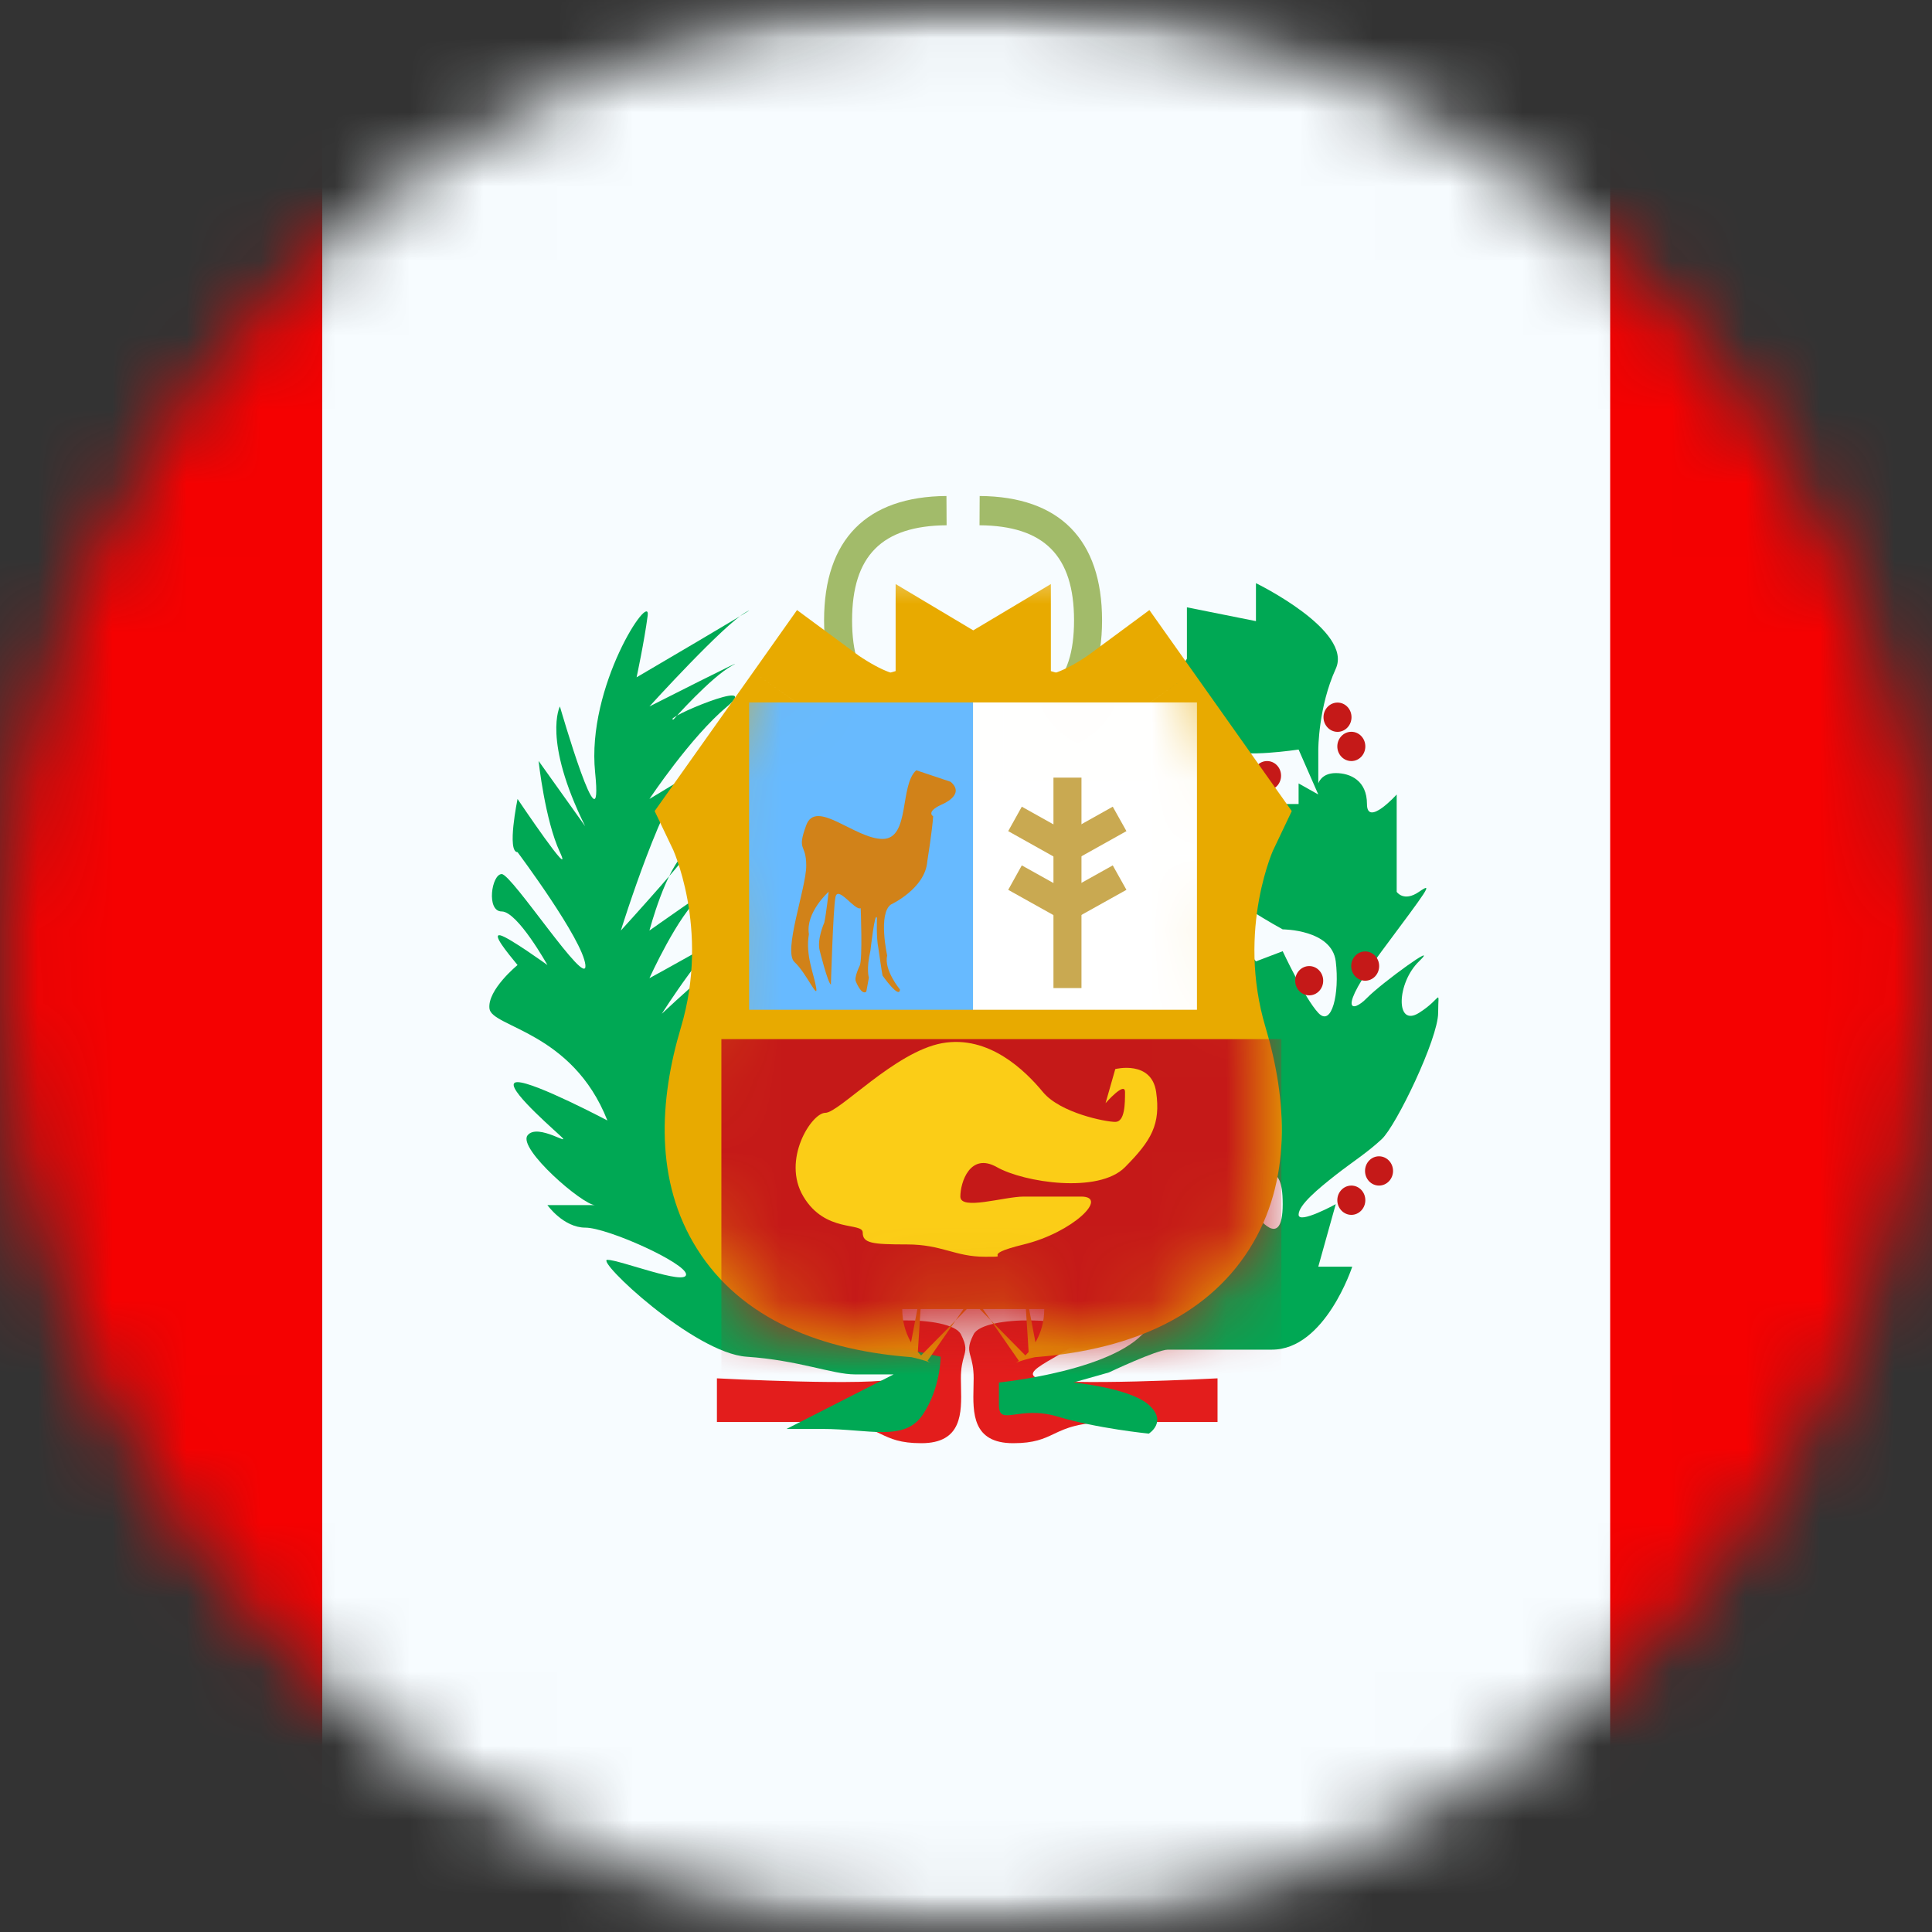 <svg width="26" height="26" viewBox="0 0 26 26" fill="none" xmlns="http://www.w3.org/2000/svg">
<rect x="0" y="0" width="26" height="26" fill="#333333" stroke="none"/>
<mask id="mask0_1_10689" style="mask-type:alpha" maskUnits="userSpaceOnUse" x="0" y="0" width="26" height="26">
<circle cx="13" cy="13" r="13" fill="#634848"/>
</mask>
<g mask="url(#mask0_1_10689)">
<mask id="mask1_1_10689" style="mask-type:alpha" maskUnits="userSpaceOnUse" x="-5" y="0" width="36" height="26">
<rect x="-4.333" width="34.667" height="26" fill="white"/>
</mask>
<g mask="url(#mask1_1_10689)">
<path fill-rule="evenodd" clip-rule="evenodd" d="M4.336 0H22.753V26H4.336V0Z" fill="#F7FCFF"/>
<path fill-rule="evenodd" clip-rule="evenodd" d="M21.669 0H30.336V26H21.669V0Z" fill="#F50101"/>
<path fill-rule="evenodd" clip-rule="evenodd" d="M-4.331 0H4.336V26H-4.331V0Z" fill="#F50101"/>
<path d="M12.72 9.473L12.756 9.865C11.674 9.975 11.09 9.446 11.09 8.349C11.09 7.261 11.662 6.682 12.737 6.675L12.739 7.069C11.868 7.075 11.467 7.481 11.467 8.349C11.467 9.209 11.855 9.56 12.72 9.473Z" fill="#A2BB6A"/>
<path d="M13.201 9.473L13.165 9.865C14.246 9.975 14.831 9.446 14.831 8.349C14.831 7.261 14.259 6.682 13.184 6.675L13.182 7.069C14.053 7.075 14.454 7.481 14.454 8.349C14.454 9.209 14.065 9.56 13.201 9.473Z" fill="#A2BB6A"/>
<path fill-rule="evenodd" clip-rule="evenodd" d="M12.068 18.549C11.757 18.661 9.648 18.549 9.648 18.549V19.137H11.046C11.513 19.137 11.689 19.22 11.851 19.297C11.988 19.362 12.115 19.422 12.399 19.422C12.951 19.422 12.941 19.01 12.933 18.668C12.932 18.627 12.931 18.587 12.931 18.549C12.931 18.404 12.954 18.323 12.971 18.26C12.997 18.168 13.012 18.114 12.931 17.956C12.794 17.689 11.492 17.725 11.492 17.956C11.492 18.065 11.689 18.178 11.865 18.279C12.062 18.393 12.232 18.491 12.068 18.549ZM13.966 18.549C14.277 18.661 16.385 18.549 16.385 18.549V19.137H14.987C14.521 19.137 14.345 19.22 14.183 19.297C14.046 19.362 13.919 19.422 13.635 19.422C13.082 19.422 13.093 19.01 13.101 18.668C13.102 18.627 13.103 18.587 13.103 18.549C13.103 18.404 13.08 18.323 13.063 18.26C13.037 18.168 13.022 18.114 13.103 17.956C13.24 17.689 14.542 17.725 14.542 17.956C14.542 18.065 14.345 18.178 14.169 18.279C13.972 18.393 13.801 18.491 13.966 18.549Z" fill="#E31D1C"/>
<path fill-rule="evenodd" clip-rule="evenodd" d="M13.443 18.605C13.443 18.605 15.088 18.442 15.46 17.849C15.832 17.255 16.453 16.242 16.67 15.997C16.888 15.752 16.902 16.347 16.902 16.347C16.902 16.347 17.262 16.857 17.262 16.205C17.262 15.553 17.006 16.008 16.67 15.027C16.334 14.046 16.146 13.083 16.24 12.938C16.334 12.792 16.558 13.083 16.558 12.938C16.558 12.792 16.558 12.507 16.558 12.507L16.902 12.938L17.262 12.801C17.262 12.801 17.558 13.435 17.741 13.631C17.923 13.828 18.029 13.368 17.976 12.938C17.923 12.507 17.262 12.507 17.262 12.507C17.262 12.507 16.417 12.051 16.417 11.86C16.417 11.669 16.782 11.726 16.782 11.726L16.67 11.135C16.67 11.135 16.972 11.494 17.117 11.315C17.262 11.135 16.902 10.82 16.902 10.82H17.476V10.543L17.741 10.692L17.476 10.087C17.476 10.087 16.699 10.204 16.558 10.087C16.417 9.97 15.973 9.515 15.973 9.515V9.298H15.716L15.973 8.864V8.173L16.902 8.359V7.848C16.902 7.848 18.212 8.486 17.976 9C17.741 9.515 17.741 10.087 17.741 10.087V10.543C17.741 10.543 17.78 10.404 17.976 10.404C18.173 10.404 18.396 10.505 18.396 10.82C18.396 11.135 18.796 10.692 18.796 10.692V12.002C18.796 12.002 18.89 12.144 19.096 12.002C19.301 11.86 19.211 11.971 18.594 12.801C17.976 13.631 18.199 13.634 18.396 13.43C18.594 13.227 19.395 12.648 19.096 12.938C18.796 13.227 18.776 13.832 19.096 13.631C19.415 13.43 19.354 13.287 19.354 13.631C19.354 13.976 18.791 15.148 18.594 15.331C18.396 15.515 18.212 15.628 17.976 15.812C17.741 15.997 17.476 16.215 17.476 16.347C17.476 16.479 17.976 16.205 17.976 16.205L17.741 17.046H18.198C18.198 17.046 17.834 18.163 17.117 18.163C16.401 18.163 15.86 18.163 15.716 18.163C15.572 18.163 14.922 18.47 14.922 18.47L14.446 18.605C14.446 18.605 15.204 18.678 15.46 18.906C15.716 19.134 15.46 19.293 15.46 19.293C15.46 19.293 14.758 19.223 14.234 19.064C13.709 18.906 13.443 19.206 13.443 18.906C13.443 18.605 13.443 18.605 13.443 18.605Z" fill="#00A854"/>
<path fill-rule="evenodd" clip-rule="evenodd" d="M18.188 9.652C18.188 9.76 18.104 9.849 18 9.849C17.896 9.849 17.811 9.76 17.811 9.652C17.811 9.543 17.896 9.455 18 9.455C18.104 9.455 18.188 9.543 18.188 9.652ZM17.24 10.439C17.24 10.547 17.156 10.636 17.052 10.636C16.948 10.636 16.863 10.547 16.863 10.439C16.863 10.33 16.948 10.242 17.052 10.242C17.156 10.242 17.24 10.33 17.24 10.439ZM18.186 10.242C18.29 10.242 18.374 10.154 18.374 10.045C18.374 9.936 18.29 9.848 18.186 9.848C18.082 9.848 17.997 9.936 17.997 10.045C17.997 10.154 18.082 10.242 18.186 10.242ZM17.807 13.198C17.807 13.307 17.723 13.395 17.619 13.395C17.515 13.395 17.43 13.307 17.43 13.198C17.43 13.089 17.515 13.001 17.619 13.001C17.723 13.001 17.807 13.089 17.807 13.198ZM16.866 15.758C16.97 15.758 17.054 15.67 17.054 15.561C17.054 15.452 16.97 15.364 16.866 15.364C16.761 15.364 16.677 15.452 16.677 15.561C16.677 15.67 16.761 15.758 16.866 15.758ZM18.374 16.152C18.374 16.26 18.29 16.349 18.186 16.349C18.082 16.349 17.997 16.26 17.997 16.152C17.997 16.043 18.082 15.955 18.186 15.955C18.29 15.955 18.374 16.043 18.374 16.152ZM18.558 15.955C18.662 15.955 18.747 15.867 18.747 15.758C18.747 15.649 18.662 15.561 18.558 15.561C18.454 15.561 18.37 15.649 18.37 15.758C18.37 15.867 18.454 15.955 18.558 15.955ZM18.56 13.001C18.56 13.11 18.476 13.198 18.372 13.198C18.268 13.198 18.184 13.11 18.184 13.001C18.184 12.892 18.268 12.804 18.372 12.804C18.476 12.804 18.56 12.892 18.56 13.001Z" fill="#C51918"/>
<path fill-rule="evenodd" clip-rule="evenodd" d="M12.659 18.258C12.659 18.258 9.665 17.666 9.502 16.521C9.338 15.376 9.34 14.156 9.34 14.156L9.063 14.902C9.063 14.902 9.049 13.887 9.618 13.164C10.187 12.44 8.906 13.643 8.906 13.643C8.906 13.643 9.555 12.62 9.825 12.523C10.095 12.425 8.74 13.164 8.74 13.164C8.74 13.164 9.128 12.305 9.43 12.062C9.732 11.82 8.74 12.523 8.74 12.523C8.74 12.523 8.964 11.671 9.233 11.468C9.501 11.265 8.355 12.523 8.355 12.523C8.355 12.523 8.96 10.577 9.3 10.396C9.641 10.214 8.74 10.752 8.74 10.752C8.74 10.752 9.292 9.92 9.786 9.507C10.28 9.093 8.892 9.683 9.063 9.683C9.063 9.683 9.564 9.116 9.853 8.957C10.141 8.797 8.74 9.507 8.74 9.507C8.74 9.507 9.746 8.397 10.047 8.233C10.349 8.07 8.567 9.115 8.567 9.115C8.567 9.115 8.671 8.631 8.716 8.285C8.761 7.939 7.89 9.233 8.009 10.396C8.127 11.559 7.535 9.507 7.535 9.507C7.535 9.507 7.297 9.952 7.875 11.119L7.248 10.24C7.248 10.24 7.334 11.038 7.535 11.468C7.736 11.899 6.965 10.752 6.965 10.752C6.965 10.752 6.817 11.468 6.965 11.468C6.965 11.468 7.845 12.645 7.878 12.987C7.911 13.33 6.889 11.763 6.752 11.763C6.616 11.763 6.54 12.266 6.752 12.266C6.965 12.266 7.367 12.987 7.367 12.987C7.367 12.987 6.844 12.61 6.732 12.587C6.62 12.565 6.82 12.811 6.965 12.987C6.965 12.987 6.556 13.321 6.587 13.574C6.618 13.826 7.702 13.88 8.174 15.079C8.174 15.079 7.198 14.563 6.965 14.563C6.732 14.563 7.34 15.102 7.535 15.28C7.73 15.458 7.234 15.102 7.099 15.28C6.965 15.458 7.843 16.218 8.009 16.218C8.174 16.218 7.367 16.218 7.367 16.218C7.367 16.218 7.582 16.521 7.878 16.521C8.174 16.521 9.233 16.997 9.233 17.151C9.233 17.305 8.34 16.954 8.174 16.954C8.009 16.954 9.34 18.21 10.047 18.258C10.755 18.306 11.201 18.496 11.507 18.496C11.811 18.496 12.026 18.496 12.026 18.496L10.585 19.23C10.585 19.23 10.44 19.23 11.065 19.23C11.69 19.23 12.168 19.404 12.414 19.044C12.659 18.685 12.659 18.258 12.659 18.258Z" fill="#00A854"/>
<mask id="path-12-outside-1_1_10689" maskUnits="userSpaceOnUse" x="7.945" y="7.62" width="10" height="11" fill="black">
<rect fill="white" x="7.945" y="7.62" width="10" height="11"/>
<path fill-rule="evenodd" clip-rule="evenodd" d="M13.097 9.646C13.126 9.63 13.142 9.62 13.142 9.62V9.671C13.35 9.786 13.876 10.056 14.218 10.056C14.652 10.056 15.242 9.62 15.242 9.62L16.229 11.014C16.229 11.014 15.564 12.408 16.073 14.111C16.582 15.813 16.046 17.127 13.784 17.272C13.784 17.272 13.337 17.357 13.142 17.492V17.617C13.142 17.586 13.125 17.556 13.097 17.529C13.069 17.556 13.053 17.586 13.053 17.617V17.492C12.858 17.357 12.411 17.272 12.411 17.272C10.149 17.127 9.613 15.813 10.122 14.111C10.63 12.408 9.966 11.014 9.966 11.014L10.953 9.62C10.953 9.62 11.543 10.056 11.977 10.056C12.319 10.056 12.845 9.786 13.053 9.671V9.62C13.053 9.62 13.069 9.63 13.097 9.646Z"/>
</mask>
<path fill-rule="evenodd" clip-rule="evenodd" d="M13.097 9.646C13.126 9.63 13.142 9.62 13.142 9.62V9.671C13.35 9.786 13.876 10.056 14.218 10.056C14.652 10.056 15.242 9.62 15.242 9.62L16.229 11.014C16.229 11.014 15.564 12.408 16.073 14.111C16.582 15.813 16.046 17.127 13.784 17.272C13.784 17.272 13.337 17.357 13.142 17.492V17.617C13.142 17.586 13.125 17.556 13.097 17.529C13.069 17.556 13.053 17.586 13.053 17.617V17.492C12.858 17.357 12.411 17.272 12.411 17.272C10.149 17.127 9.613 15.813 10.122 14.111C10.63 12.408 9.966 11.014 9.966 11.014L10.953 9.62C10.953 9.62 11.543 10.056 11.977 10.056C12.319 10.056 12.845 9.786 13.053 9.671V9.62C13.053 9.62 13.069 9.63 13.097 9.646Z" fill="#E8AA00"/>
<path d="M13.142 9.62H14.142V7.86L12.63 8.762L13.142 9.62ZM13.097 9.646L12.604 10.516L13.097 10.796L13.591 10.516L13.097 9.646ZM13.142 9.671H12.142V10.261L12.659 10.547L13.142 9.671ZM15.242 9.62L16.058 9.043L15.468 8.21L14.648 8.816L15.242 9.62ZM16.229 11.014L17.132 11.445L17.384 10.915L17.045 10.437L16.229 11.014ZM16.073 14.111L15.115 14.397L15.115 14.397L16.073 14.111ZM13.784 17.272L13.719 16.274L13.658 16.278L13.597 16.29L13.784 17.272ZM13.142 17.492L12.572 16.671L12.142 16.969V17.492H13.142ZM13.097 17.529L13.799 16.816L13.097 16.125L12.396 16.816L13.097 17.529ZM13.053 17.492H14.053V16.969L13.623 16.671L13.053 17.492ZM12.411 17.272L12.598 16.29L12.537 16.278L12.475 16.274L12.411 17.272ZM10.122 14.111L11.08 14.397L11.08 14.397L10.122 14.111ZM9.966 11.014L9.149 10.437L8.81 10.915L9.063 11.445L9.966 11.014ZM10.953 9.62L11.547 8.816L10.726 8.21L10.137 9.043L10.953 9.62ZM13.053 9.671L13.536 10.547L14.053 10.261V9.671H13.053ZM13.053 9.62L13.565 8.762L12.053 7.86V9.62H13.053ZM13.142 9.62C12.63 8.762 12.63 8.762 12.63 8.762C12.63 8.762 12.63 8.761 12.63 8.761C12.63 8.761 12.63 8.761 12.63 8.761C12.63 8.761 12.63 8.761 12.63 8.761C12.63 8.761 12.63 8.761 12.63 8.761C12.63 8.761 12.631 8.761 12.631 8.761C12.631 8.761 12.631 8.761 12.631 8.761C12.631 8.761 12.631 8.761 12.631 8.761C12.631 8.761 12.629 8.762 12.627 8.763C12.623 8.766 12.615 8.77 12.604 8.776L13.591 10.516C13.608 10.506 13.623 10.498 13.634 10.491C13.639 10.488 13.643 10.486 13.647 10.484C13.648 10.483 13.65 10.482 13.651 10.481C13.652 10.481 13.652 10.48 13.653 10.48C13.653 10.48 13.653 10.48 13.653 10.48C13.653 10.48 13.654 10.48 13.654 10.48C13.654 10.48 13.654 10.479 13.654 10.479C13.654 10.479 13.654 10.479 13.654 10.479C13.654 10.479 13.654 10.479 13.654 10.479C13.654 10.479 13.654 10.479 13.142 9.62ZM14.142 9.671V9.62H12.142V9.671H14.142ZM12.659 10.547C12.78 10.614 13.001 10.73 13.251 10.832C13.469 10.921 13.84 11.056 14.218 11.056V9.056C14.253 9.056 14.25 9.061 14.195 9.047C14.146 9.034 14.083 9.012 14.008 8.981C13.858 8.92 13.712 8.844 13.625 8.796L12.659 10.547ZM14.218 11.056C14.702 11.056 15.148 10.837 15.368 10.718C15.5 10.647 15.613 10.576 15.693 10.524C15.733 10.498 15.766 10.475 15.79 10.458C15.802 10.449 15.812 10.442 15.82 10.437C15.824 10.434 15.827 10.431 15.83 10.43C15.831 10.428 15.832 10.428 15.833 10.427C15.834 10.427 15.834 10.426 15.835 10.426C15.835 10.426 15.835 10.425 15.835 10.425C15.835 10.425 15.836 10.425 15.836 10.425C15.836 10.425 15.836 10.425 15.242 9.62C14.648 8.816 14.648 8.816 14.648 8.816C14.648 8.816 14.648 8.816 14.648 8.816C14.649 8.816 14.649 8.815 14.649 8.815C14.649 8.815 14.649 8.815 14.65 8.815C14.65 8.814 14.65 8.814 14.651 8.814C14.651 8.814 14.651 8.814 14.65 8.814C14.649 8.815 14.646 8.817 14.641 8.821C14.632 8.827 14.615 8.839 14.593 8.853C14.549 8.882 14.487 8.921 14.418 8.958C14.346 8.997 14.281 9.026 14.23 9.045C14.171 9.065 14.171 9.056 14.218 9.056V11.056ZM14.426 10.198L15.413 11.592L17.045 10.437L16.058 9.043L14.426 10.198ZM16.229 11.014C15.327 10.584 15.326 10.584 15.326 10.585C15.326 10.585 15.326 10.585 15.326 10.585C15.326 10.586 15.325 10.586 15.325 10.587C15.325 10.588 15.324 10.589 15.323 10.59C15.322 10.593 15.321 10.596 15.319 10.599C15.316 10.605 15.313 10.613 15.309 10.623C15.3 10.641 15.29 10.665 15.278 10.694C15.254 10.753 15.222 10.833 15.188 10.932C15.12 11.129 15.038 11.406 14.977 11.744C14.853 12.418 14.804 13.358 15.115 14.397L17.031 13.825C16.833 13.161 16.862 12.553 16.944 12.104C16.985 11.881 17.038 11.703 17.078 11.586C17.098 11.527 17.115 11.485 17.125 11.461C17.13 11.449 17.134 11.441 17.135 11.438C17.135 11.437 17.136 11.437 17.135 11.438C17.135 11.438 17.134 11.439 17.134 11.441C17.134 11.441 17.133 11.442 17.133 11.443C17.133 11.443 17.133 11.443 17.132 11.444C17.132 11.444 17.132 11.444 17.132 11.444C17.132 11.445 17.132 11.445 16.229 11.014ZM15.115 14.397C15.332 15.124 15.253 15.535 15.122 15.742C15.008 15.921 14.685 16.212 13.719 16.274L13.848 18.27C15.144 18.187 16.22 17.748 16.813 16.809C17.389 15.898 17.323 14.801 17.031 13.825L15.115 14.397ZM13.784 17.272C13.597 16.29 13.597 16.29 13.597 16.29C13.597 16.29 13.597 16.29 13.597 16.29C13.597 16.29 13.596 16.29 13.596 16.29C13.596 16.29 13.595 16.29 13.595 16.29C13.594 16.29 13.593 16.291 13.592 16.291C13.59 16.291 13.588 16.292 13.585 16.292C13.579 16.293 13.572 16.295 13.563 16.297C13.545 16.3 13.521 16.305 13.492 16.312C13.435 16.325 13.355 16.344 13.266 16.369C13.13 16.407 12.821 16.498 12.572 16.671L13.712 18.314C13.668 18.345 13.649 18.348 13.687 18.333C13.716 18.322 13.757 18.308 13.806 18.295C13.853 18.281 13.897 18.271 13.93 18.264C13.945 18.26 13.958 18.257 13.965 18.256C13.969 18.255 13.971 18.255 13.972 18.254C13.973 18.254 13.973 18.254 13.972 18.254C13.972 18.254 13.972 18.254 13.972 18.255C13.972 18.255 13.971 18.255 13.971 18.255C13.971 18.255 13.971 18.255 13.971 18.255C13.971 18.255 13.971 18.255 13.971 18.255C13.97 18.255 13.97 18.255 13.784 17.272ZM14.142 17.617V17.492H12.142V17.617H14.142ZM12.396 18.241C12.327 18.174 12.142 17.962 12.142 17.617H14.142C14.142 17.209 13.923 16.939 13.799 16.816L12.396 18.241ZM12.396 16.816C12.271 16.939 12.053 17.209 12.053 17.617H14.053C14.053 17.962 13.867 18.174 13.799 18.241L12.396 16.816ZM14.053 17.617V17.492H12.053V17.617H14.053ZM12.411 17.272C12.224 18.255 12.224 18.255 12.224 18.255C12.224 18.255 12.224 18.255 12.224 18.255C12.224 18.255 12.224 18.255 12.223 18.255C12.223 18.255 12.223 18.255 12.223 18.255C12.223 18.254 12.222 18.254 12.222 18.254C12.222 18.254 12.222 18.254 12.223 18.254C12.223 18.255 12.226 18.255 12.229 18.256C12.237 18.257 12.249 18.26 12.265 18.264C12.298 18.271 12.342 18.281 12.389 18.295C12.438 18.308 12.478 18.322 12.507 18.333C12.545 18.348 12.527 18.345 12.482 18.314L13.623 16.671C13.373 16.498 13.064 16.407 12.929 16.369C12.839 16.344 12.76 16.325 12.703 16.312C12.674 16.305 12.649 16.3 12.632 16.297C12.623 16.295 12.615 16.293 12.61 16.292C12.607 16.292 12.604 16.291 12.602 16.291C12.601 16.291 12.6 16.29 12.6 16.29C12.599 16.29 12.599 16.29 12.598 16.29C12.598 16.29 12.598 16.29 12.598 16.29C12.598 16.29 12.598 16.29 12.598 16.29C12.598 16.29 12.598 16.29 12.411 17.272ZM9.164 13.825C8.872 14.801 8.806 15.898 9.382 16.809C9.974 17.748 11.05 18.187 12.347 18.27L12.475 16.274C11.509 16.212 11.186 15.921 11.073 15.742C10.942 15.535 10.863 15.124 11.08 14.397L9.164 13.825ZM9.966 11.014C9.063 11.445 9.063 11.445 9.063 11.444C9.063 11.444 9.062 11.444 9.062 11.444C9.062 11.443 9.062 11.443 9.062 11.443C9.061 11.442 9.061 11.441 9.061 11.441C9.06 11.439 9.06 11.438 9.06 11.438C9.059 11.437 9.059 11.437 9.06 11.438C9.061 11.441 9.064 11.449 9.069 11.461C9.08 11.485 9.096 11.527 9.116 11.586C9.157 11.703 9.21 11.881 9.251 12.104C9.333 12.553 9.362 13.161 9.164 13.825L11.08 14.397C11.39 13.358 11.341 12.418 11.218 11.744C11.156 11.406 11.075 11.129 11.007 10.932C10.972 10.833 10.941 10.753 10.917 10.694C10.905 10.665 10.894 10.641 10.886 10.623C10.882 10.613 10.878 10.605 10.875 10.599C10.874 10.596 10.872 10.593 10.871 10.59C10.871 10.589 10.87 10.588 10.87 10.587C10.869 10.586 10.869 10.586 10.869 10.585C10.869 10.585 10.868 10.585 10.868 10.585C10.868 10.584 10.868 10.584 9.966 11.014ZM10.137 9.043L9.149 10.437L10.782 11.592L11.769 10.198L10.137 9.043ZM11.977 9.056C12.024 9.056 12.024 9.065 11.965 9.045C11.913 9.026 11.848 8.997 11.777 8.958C11.708 8.921 11.646 8.882 11.601 8.853C11.579 8.839 11.563 8.827 11.553 8.821C11.549 8.817 11.545 8.815 11.544 8.814C11.544 8.814 11.544 8.814 11.544 8.814C11.544 8.814 11.545 8.814 11.545 8.815C11.545 8.815 11.546 8.815 11.546 8.815C11.546 8.815 11.546 8.816 11.546 8.816C11.546 8.816 11.546 8.816 11.547 8.816C11.547 8.816 11.547 8.816 10.953 9.62C10.359 10.425 10.359 10.425 10.359 10.425C10.359 10.425 10.359 10.425 10.359 10.425C10.36 10.425 10.36 10.426 10.36 10.426C10.36 10.426 10.361 10.427 10.361 10.427C10.362 10.428 10.364 10.428 10.365 10.43C10.368 10.431 10.371 10.434 10.375 10.437C10.383 10.442 10.393 10.449 10.405 10.458C10.429 10.475 10.462 10.498 10.502 10.524C10.582 10.576 10.694 10.647 10.827 10.718C11.046 10.837 11.492 11.056 11.977 11.056V9.056ZM12.57 8.796C12.483 8.844 12.337 8.92 12.186 8.981C12.112 9.012 12.048 9.034 12 9.047C11.945 9.061 11.941 9.056 11.977 9.056V11.056C12.355 11.056 12.726 10.921 12.944 10.832C13.194 10.73 13.415 10.614 13.536 10.547L12.57 8.796ZM14.053 9.671V9.62H12.053V9.671H14.053ZM13.053 9.62C12.541 10.479 12.541 10.479 12.541 10.479C12.541 10.479 12.541 10.479 12.541 10.479C12.541 10.479 12.541 10.479 12.541 10.479C12.541 10.479 12.541 10.48 12.541 10.48C12.541 10.48 12.541 10.48 12.541 10.48C12.541 10.48 12.542 10.48 12.542 10.48C12.542 10.48 12.543 10.481 12.544 10.481C12.545 10.482 12.546 10.483 12.548 10.484C12.551 10.486 12.556 10.488 12.561 10.491C12.572 10.498 12.586 10.506 12.604 10.516L13.591 8.776C13.58 8.77 13.572 8.766 13.568 8.763C13.565 8.762 13.564 8.761 13.563 8.761C13.563 8.761 13.563 8.761 13.563 8.761C13.564 8.761 13.564 8.761 13.564 8.761C13.564 8.761 13.564 8.761 13.564 8.761C13.565 8.761 13.565 8.761 13.565 8.761C13.565 8.761 13.565 8.761 13.565 8.761C13.565 8.761 13.565 8.761 13.565 8.761C13.565 8.761 13.565 8.762 13.565 8.762C13.565 8.762 13.565 8.762 13.053 9.62Z" fill="#E8AA00" mask="url(#path-12-outside-1_1_10689)"/>
<mask id="mask2_1_10689" style="mask-type:alpha" maskUnits="userSpaceOnUse" x="8" y="7" width="10" height="12">
<mask id="path-14-outside-2_1_10689" maskUnits="userSpaceOnUse" x="7.945" y="7.62" width="10" height="11" fill="black">
<rect fill="white" x="7.945" y="7.62" width="10" height="11"/>
<path fill-rule="evenodd" clip-rule="evenodd" d="M13.097 9.646C13.126 9.63 13.142 9.62 13.142 9.62V9.671C13.35 9.786 13.876 10.056 14.218 10.056C14.652 10.056 15.242 9.62 15.242 9.62L16.229 11.014C16.229 11.014 15.564 12.408 16.073 14.111C16.582 15.813 16.046 17.127 13.784 17.272C13.784 17.272 13.337 17.357 13.142 17.492V17.617C13.142 17.586 13.125 17.556 13.097 17.529C13.069 17.556 13.053 17.586 13.053 17.617V17.492C12.858 17.357 12.411 17.272 12.411 17.272C10.149 17.127 9.613 15.813 10.122 14.111C10.63 12.408 9.966 11.014 9.966 11.014L10.953 9.62C10.953 9.62 11.543 10.056 11.977 10.056C12.319 10.056 12.845 9.786 13.053 9.671V9.62C13.053 9.62 13.069 9.63 13.097 9.646Z"/>
</mask>
<path fill-rule="evenodd" clip-rule="evenodd" d="M13.097 9.646C13.126 9.63 13.142 9.62 13.142 9.62V9.671C13.35 9.786 13.876 10.056 14.218 10.056C14.652 10.056 15.242 9.62 15.242 9.62L16.229 11.014C16.229 11.014 15.564 12.408 16.073 14.111C16.582 15.813 16.046 17.127 13.784 17.272C13.784 17.272 13.337 17.357 13.142 17.492V17.617C13.142 17.586 13.125 17.556 13.097 17.529C13.069 17.556 13.053 17.586 13.053 17.617V17.492C12.858 17.357 12.411 17.272 12.411 17.272C10.149 17.127 9.613 15.813 10.122 14.111C10.63 12.408 9.966 11.014 9.966 11.014L10.953 9.62C10.953 9.62 11.543 10.056 11.977 10.056C12.319 10.056 12.845 9.786 13.053 9.671V9.62C13.053 9.62 13.069 9.63 13.097 9.646Z" fill="white"/>
<path d="M13.142 9.62H14.142V7.86L12.63 8.762L13.142 9.62ZM13.097 9.646L12.604 10.516L13.097 10.796L13.591 10.516L13.097 9.646ZM13.142 9.671H12.142V10.261L12.659 10.547L13.142 9.671ZM15.242 9.62L16.058 9.043L15.468 8.21L14.648 8.816L15.242 9.62ZM16.229 11.014L17.132 11.445L17.384 10.915L17.045 10.437L16.229 11.014ZM16.073 14.111L15.115 14.397L15.115 14.397L16.073 14.111ZM13.784 17.272L13.719 16.274L13.658 16.278L13.597 16.29L13.784 17.272ZM13.142 17.492L12.572 16.671L12.142 16.969V17.492H13.142ZM13.097 17.529L13.799 16.816L13.097 16.125L12.396 16.816L13.097 17.529ZM13.053 17.492H14.053V16.969L13.623 16.671L13.053 17.492ZM12.411 17.272L12.598 16.29L12.537 16.278L12.475 16.274L12.411 17.272ZM10.122 14.111L11.08 14.397L11.08 14.397L10.122 14.111ZM9.966 11.014L9.149 10.437L8.81 10.915L9.063 11.445L9.966 11.014ZM10.953 9.62L11.547 8.816L10.726 8.21L10.137 9.043L10.953 9.62ZM13.053 9.671L13.536 10.547L14.053 10.261V9.671H13.053ZM13.053 9.62L13.565 8.762L12.053 7.86V9.62H13.053ZM13.142 9.62C12.63 8.762 12.63 8.762 12.63 8.762C12.63 8.762 12.63 8.761 12.63 8.761C12.63 8.761 12.63 8.761 12.63 8.761C12.63 8.761 12.63 8.761 12.63 8.761C12.63 8.761 12.63 8.761 12.63 8.761C12.63 8.761 12.631 8.761 12.631 8.761C12.631 8.761 12.631 8.761 12.631 8.761C12.631 8.761 12.631 8.761 12.631 8.761C12.631 8.761 12.629 8.762 12.627 8.763C12.623 8.766 12.615 8.77 12.604 8.776L13.591 10.516C13.608 10.506 13.623 10.498 13.634 10.491C13.639 10.488 13.643 10.486 13.647 10.484C13.648 10.483 13.65 10.482 13.651 10.481C13.652 10.481 13.652 10.48 13.653 10.48C13.653 10.48 13.653 10.48 13.653 10.48C13.653 10.48 13.654 10.48 13.654 10.48C13.654 10.48 13.654 10.479 13.654 10.479C13.654 10.479 13.654 10.479 13.654 10.479C13.654 10.479 13.654 10.479 13.654 10.479C13.654 10.479 13.654 10.479 13.142 9.62ZM14.142 9.671V9.62H12.142V9.671H14.142ZM12.659 10.547C12.78 10.614 13.001 10.73 13.251 10.832C13.469 10.921 13.84 11.056 14.218 11.056V9.056C14.253 9.056 14.25 9.061 14.195 9.047C14.146 9.034 14.083 9.012 14.008 8.981C13.858 8.92 13.712 8.844 13.625 8.796L12.659 10.547ZM14.218 11.056C14.702 11.056 15.148 10.837 15.368 10.718C15.5 10.647 15.613 10.576 15.693 10.524C15.733 10.498 15.766 10.475 15.79 10.458C15.802 10.449 15.812 10.442 15.82 10.437C15.824 10.434 15.827 10.431 15.83 10.43C15.831 10.428 15.832 10.428 15.833 10.427C15.834 10.427 15.834 10.426 15.835 10.426C15.835 10.426 15.835 10.425 15.835 10.425C15.835 10.425 15.836 10.425 15.836 10.425C15.836 10.425 15.836 10.425 15.242 9.62C14.648 8.816 14.648 8.816 14.648 8.816C14.648 8.816 14.648 8.816 14.648 8.816C14.649 8.816 14.649 8.815 14.649 8.815C14.649 8.815 14.649 8.815 14.65 8.815C14.65 8.814 14.65 8.814 14.651 8.814C14.651 8.814 14.651 8.814 14.65 8.814C14.649 8.815 14.646 8.817 14.641 8.821C14.632 8.827 14.615 8.839 14.593 8.853C14.549 8.882 14.487 8.921 14.418 8.958C14.346 8.997 14.281 9.026 14.23 9.045C14.171 9.065 14.171 9.056 14.218 9.056V11.056ZM14.426 10.198L15.413 11.592L17.045 10.437L16.058 9.043L14.426 10.198ZM16.229 11.014C15.327 10.584 15.326 10.584 15.326 10.585C15.326 10.585 15.326 10.585 15.326 10.585C15.326 10.586 15.325 10.586 15.325 10.587C15.325 10.588 15.324 10.589 15.323 10.59C15.322 10.593 15.321 10.596 15.319 10.599C15.316 10.605 15.313 10.613 15.309 10.623C15.3 10.641 15.29 10.665 15.278 10.694C15.254 10.753 15.222 10.833 15.188 10.932C15.12 11.129 15.038 11.406 14.977 11.744C14.853 12.418 14.804 13.358 15.115 14.397L17.031 13.825C16.833 13.161 16.862 12.553 16.944 12.104C16.985 11.881 17.038 11.703 17.078 11.586C17.098 11.527 17.115 11.485 17.125 11.461C17.13 11.449 17.134 11.441 17.135 11.438C17.135 11.437 17.136 11.437 17.135 11.438C17.135 11.438 17.134 11.439 17.134 11.441C17.134 11.441 17.133 11.442 17.133 11.443C17.133 11.443 17.133 11.443 17.132 11.444C17.132 11.444 17.132 11.444 17.132 11.444C17.132 11.445 17.132 11.445 16.229 11.014ZM15.115 14.397C15.332 15.124 15.253 15.535 15.122 15.742C15.008 15.921 14.685 16.212 13.719 16.274L13.848 18.27C15.144 18.187 16.22 17.748 16.813 16.809C17.389 15.898 17.323 14.801 17.031 13.825L15.115 14.397ZM13.784 17.272C13.597 16.29 13.597 16.29 13.597 16.29C13.597 16.29 13.597 16.29 13.597 16.29C13.597 16.29 13.596 16.29 13.596 16.29C13.596 16.29 13.595 16.29 13.595 16.29C13.594 16.29 13.593 16.291 13.592 16.291C13.59 16.291 13.588 16.292 13.585 16.292C13.579 16.293 13.572 16.295 13.563 16.297C13.545 16.3 13.521 16.305 13.492 16.312C13.435 16.325 13.355 16.344 13.266 16.369C13.13 16.407 12.821 16.498 12.572 16.671L13.712 18.314C13.668 18.345 13.649 18.348 13.687 18.333C13.716 18.322 13.757 18.308 13.806 18.295C13.853 18.281 13.897 18.271 13.93 18.264C13.945 18.26 13.958 18.257 13.965 18.256C13.969 18.255 13.971 18.255 13.972 18.254C13.973 18.254 13.973 18.254 13.972 18.254C13.972 18.254 13.972 18.254 13.972 18.255C13.972 18.255 13.971 18.255 13.971 18.255C13.971 18.255 13.971 18.255 13.971 18.255C13.971 18.255 13.971 18.255 13.971 18.255C13.97 18.255 13.97 18.255 13.784 17.272ZM14.142 17.617V17.492H12.142V17.617H14.142ZM12.396 18.241C12.327 18.174 12.142 17.962 12.142 17.617H14.142C14.142 17.209 13.923 16.939 13.799 16.816L12.396 18.241ZM12.396 16.816C12.271 16.939 12.053 17.209 12.053 17.617H14.053C14.053 17.962 13.867 18.174 13.799 18.241L12.396 16.816ZM14.053 17.617V17.492H12.053V17.617H14.053ZM12.411 17.272C12.224 18.255 12.224 18.255 12.224 18.255C12.224 18.255 12.224 18.255 12.224 18.255C12.224 18.255 12.224 18.255 12.223 18.255C12.223 18.255 12.223 18.255 12.223 18.255C12.223 18.254 12.222 18.254 12.222 18.254C12.222 18.254 12.222 18.254 12.223 18.254C12.223 18.255 12.226 18.255 12.229 18.256C12.237 18.257 12.249 18.26 12.265 18.264C12.298 18.271 12.342 18.281 12.389 18.295C12.438 18.308 12.478 18.322 12.507 18.333C12.545 18.348 12.527 18.345 12.482 18.314L13.623 16.671C13.373 16.498 13.064 16.407 12.929 16.369C12.839 16.344 12.76 16.325 12.703 16.312C12.674 16.305 12.649 16.3 12.632 16.297C12.623 16.295 12.615 16.293 12.61 16.292C12.607 16.292 12.604 16.291 12.602 16.291C12.601 16.291 12.6 16.29 12.6 16.29C12.599 16.29 12.599 16.29 12.598 16.29C12.598 16.29 12.598 16.29 12.598 16.29C12.598 16.29 12.598 16.29 12.598 16.29C12.598 16.29 12.598 16.29 12.411 17.272ZM9.164 13.825C8.872 14.801 8.806 15.898 9.382 16.809C9.974 17.748 11.05 18.187 12.347 18.27L12.475 16.274C11.509 16.212 11.186 15.921 11.073 15.742C10.942 15.535 10.863 15.124 11.08 14.397L9.164 13.825ZM9.966 11.014C9.063 11.445 9.063 11.445 9.063 11.444C9.063 11.444 9.062 11.444 9.062 11.444C9.062 11.443 9.062 11.443 9.062 11.443C9.061 11.442 9.061 11.441 9.061 11.441C9.06 11.439 9.06 11.438 9.06 11.438C9.059 11.437 9.059 11.437 9.06 11.438C9.061 11.441 9.064 11.449 9.069 11.461C9.08 11.485 9.096 11.527 9.116 11.586C9.157 11.703 9.21 11.881 9.251 12.104C9.333 12.553 9.362 13.161 9.164 13.825L11.08 14.397C11.39 13.358 11.341 12.418 11.218 11.744C11.156 11.406 11.075 11.129 11.007 10.932C10.972 10.833 10.941 10.753 10.917 10.694C10.905 10.665 10.894 10.641 10.886 10.623C10.882 10.613 10.878 10.605 10.875 10.599C10.874 10.596 10.872 10.593 10.871 10.59C10.871 10.589 10.87 10.588 10.87 10.587C10.869 10.586 10.869 10.586 10.869 10.585C10.869 10.585 10.868 10.585 10.868 10.585C10.868 10.584 10.868 10.584 9.966 11.014ZM10.137 9.043L9.149 10.437L10.782 11.592L11.769 10.198L10.137 9.043ZM11.977 9.056C12.024 9.056 12.024 9.065 11.965 9.045C11.913 9.026 11.848 8.997 11.777 8.958C11.708 8.921 11.646 8.882 11.601 8.853C11.579 8.839 11.563 8.827 11.553 8.821C11.549 8.817 11.545 8.815 11.544 8.814C11.544 8.814 11.544 8.814 11.544 8.814C11.544 8.814 11.545 8.814 11.545 8.815C11.545 8.815 11.546 8.815 11.546 8.815C11.546 8.815 11.546 8.816 11.546 8.816C11.546 8.816 11.546 8.816 11.547 8.816C11.547 8.816 11.547 8.816 10.953 9.62C10.359 10.425 10.359 10.425 10.359 10.425C10.359 10.425 10.359 10.425 10.359 10.425C10.36 10.425 10.36 10.426 10.36 10.426C10.36 10.426 10.361 10.427 10.361 10.427C10.362 10.428 10.364 10.428 10.365 10.43C10.368 10.431 10.371 10.434 10.375 10.437C10.383 10.442 10.393 10.449 10.405 10.458C10.429 10.475 10.462 10.498 10.502 10.524C10.582 10.576 10.694 10.647 10.827 10.718C11.046 10.837 11.492 11.056 11.977 11.056V9.056ZM12.57 8.796C12.483 8.844 12.337 8.92 12.186 8.981C12.112 9.012 12.048 9.034 12 9.047C11.945 9.061 11.941 9.056 11.977 9.056V11.056C12.355 11.056 12.726 10.921 12.944 10.832C13.194 10.73 13.415 10.614 13.536 10.547L12.57 8.796ZM14.053 9.671V9.62H12.053V9.671H14.053ZM13.053 9.62C12.541 10.479 12.541 10.479 12.541 10.479C12.541 10.479 12.541 10.479 12.541 10.479C12.541 10.479 12.541 10.479 12.541 10.479C12.541 10.479 12.541 10.48 12.541 10.48C12.541 10.48 12.541 10.48 12.541 10.48C12.541 10.48 12.542 10.48 12.542 10.48C12.542 10.48 12.543 10.481 12.544 10.481C12.545 10.482 12.546 10.483 12.548 10.484C12.551 10.486 12.556 10.488 12.561 10.491C12.572 10.498 12.586 10.506 12.604 10.516L13.591 8.776C13.58 8.77 13.572 8.766 13.568 8.763C13.565 8.762 13.564 8.761 13.563 8.761C13.563 8.761 13.563 8.761 13.563 8.761C13.564 8.761 13.564 8.761 13.564 8.761C13.564 8.761 13.564 8.761 13.564 8.761C13.565 8.761 13.565 8.761 13.565 8.761C13.565 8.761 13.565 8.761 13.565 8.761C13.565 8.761 13.565 8.761 13.565 8.761C13.565 8.761 13.565 8.762 13.565 8.762C13.565 8.762 13.565 8.762 13.053 9.62Z" fill="white" mask="url(#path-14-outside-2_1_10689)"/>
</mask>
<g mask="url(#mask2_1_10689)">
<rect x="10.081" y="9.453" width="3.014" height="4.136" fill="#67BAFF"/>
<rect x="13.094" y="9.453" width="3.014" height="4.136" fill="white"/>
<rect x="9.708" y="13.984" width="7.536" height="4.727" fill="#C51918"/>
<path d="M14.554 13.297H14.177V10.465H14.554V13.297Z" fill="#C9A951"/>
<path d="M14.402 12.009L14.218 12.338L13.568 11.975L13.751 11.646L14.402 12.009Z" fill="#C9A951"/>
<path d="M14.402 11.22L14.218 11.549L13.568 11.185L13.751 10.856L14.402 11.22Z" fill="#C9A951"/>
<path d="M14.325 12.009L14.508 12.338L15.159 11.975L14.975 11.646L14.325 12.009Z" fill="#C9A951"/>
<path d="M14.325 11.22L14.508 11.549L15.159 11.185L14.975 10.856L14.325 11.22Z" fill="#C9A951"/>
<path fill-rule="evenodd" clip-rule="evenodd" d="M14.878 14.846C14.878 14.846 15.14 14.546 15.14 14.696C15.14 14.846 15.14 15.098 15.009 15.098C14.878 15.098 14.268 14.978 14.035 14.696C13.802 14.414 13.31 13.924 12.677 14.039C12.043 14.155 11.292 14.976 11.107 14.976C10.922 14.976 10.516 15.609 10.812 16.103C11.107 16.597 11.61 16.444 11.61 16.587C11.61 16.731 11.736 16.747 12.206 16.747C12.677 16.747 12.849 16.913 13.257 16.913C13.664 16.913 13.122 16.907 13.778 16.747C14.435 16.587 14.932 16.103 14.549 16.103C14.167 16.103 14.043 16.103 13.778 16.103C13.513 16.103 12.924 16.294 12.924 16.103C12.924 15.912 13.055 15.503 13.416 15.707C13.778 15.912 14.784 16.068 15.14 15.707C15.497 15.347 15.621 15.13 15.559 14.696C15.497 14.263 15.009 14.387 15.009 14.387L14.878 14.846Z" fill="#FBCD17"/>
<path fill-rule="evenodd" clip-rule="evenodd" d="M12.331 10.366C12.104 10.564 12.25 11.29 11.878 11.29C11.506 11.29 10.982 10.746 10.85 11.105C10.718 11.464 10.85 11.343 10.85 11.649C10.85 11.954 10.534 12.803 10.692 12.947C10.85 13.091 11.012 13.469 10.984 13.292C10.956 13.115 10.836 12.855 10.886 12.572C10.838 12.28 11.152 12 11.152 12C11.152 12 11.118 12.303 11.093 12.416C11.093 12.416 10.99 12.644 11.032 12.795C11.032 12.795 11.138 13.222 11.182 13.251C11.182 13.251 11.211 12.241 11.243 12.074C11.275 11.908 11.506 12.262 11.583 12.222C11.583 12.222 11.61 12.913 11.57 12.995C11.57 12.995 11.489 13.159 11.519 13.211C11.519 13.211 11.594 13.4 11.658 13.345C11.658 13.345 11.66 13.341 11.693 13.157C11.693 13.157 11.655 13.046 11.714 12.793C11.714 12.793 11.776 12.235 11.802 12.356C11.802 12.356 11.791 12.619 11.82 12.755C11.82 12.755 11.868 13.092 11.877 13.129C11.877 13.129 12.105 13.453 12.111 13.316C12.111 13.316 11.893 13.056 11.939 12.858C11.939 12.858 11.815 12.298 11.989 12.173C11.989 12.173 12.451 11.959 12.479 11.593C12.479 11.593 12.546 11.176 12.558 10.985C12.558 10.985 12.456 10.929 12.666 10.83C12.666 10.83 13.003 10.7 12.793 10.521" fill="#D18219"/>
</g>
</g>
</g>
</svg>
